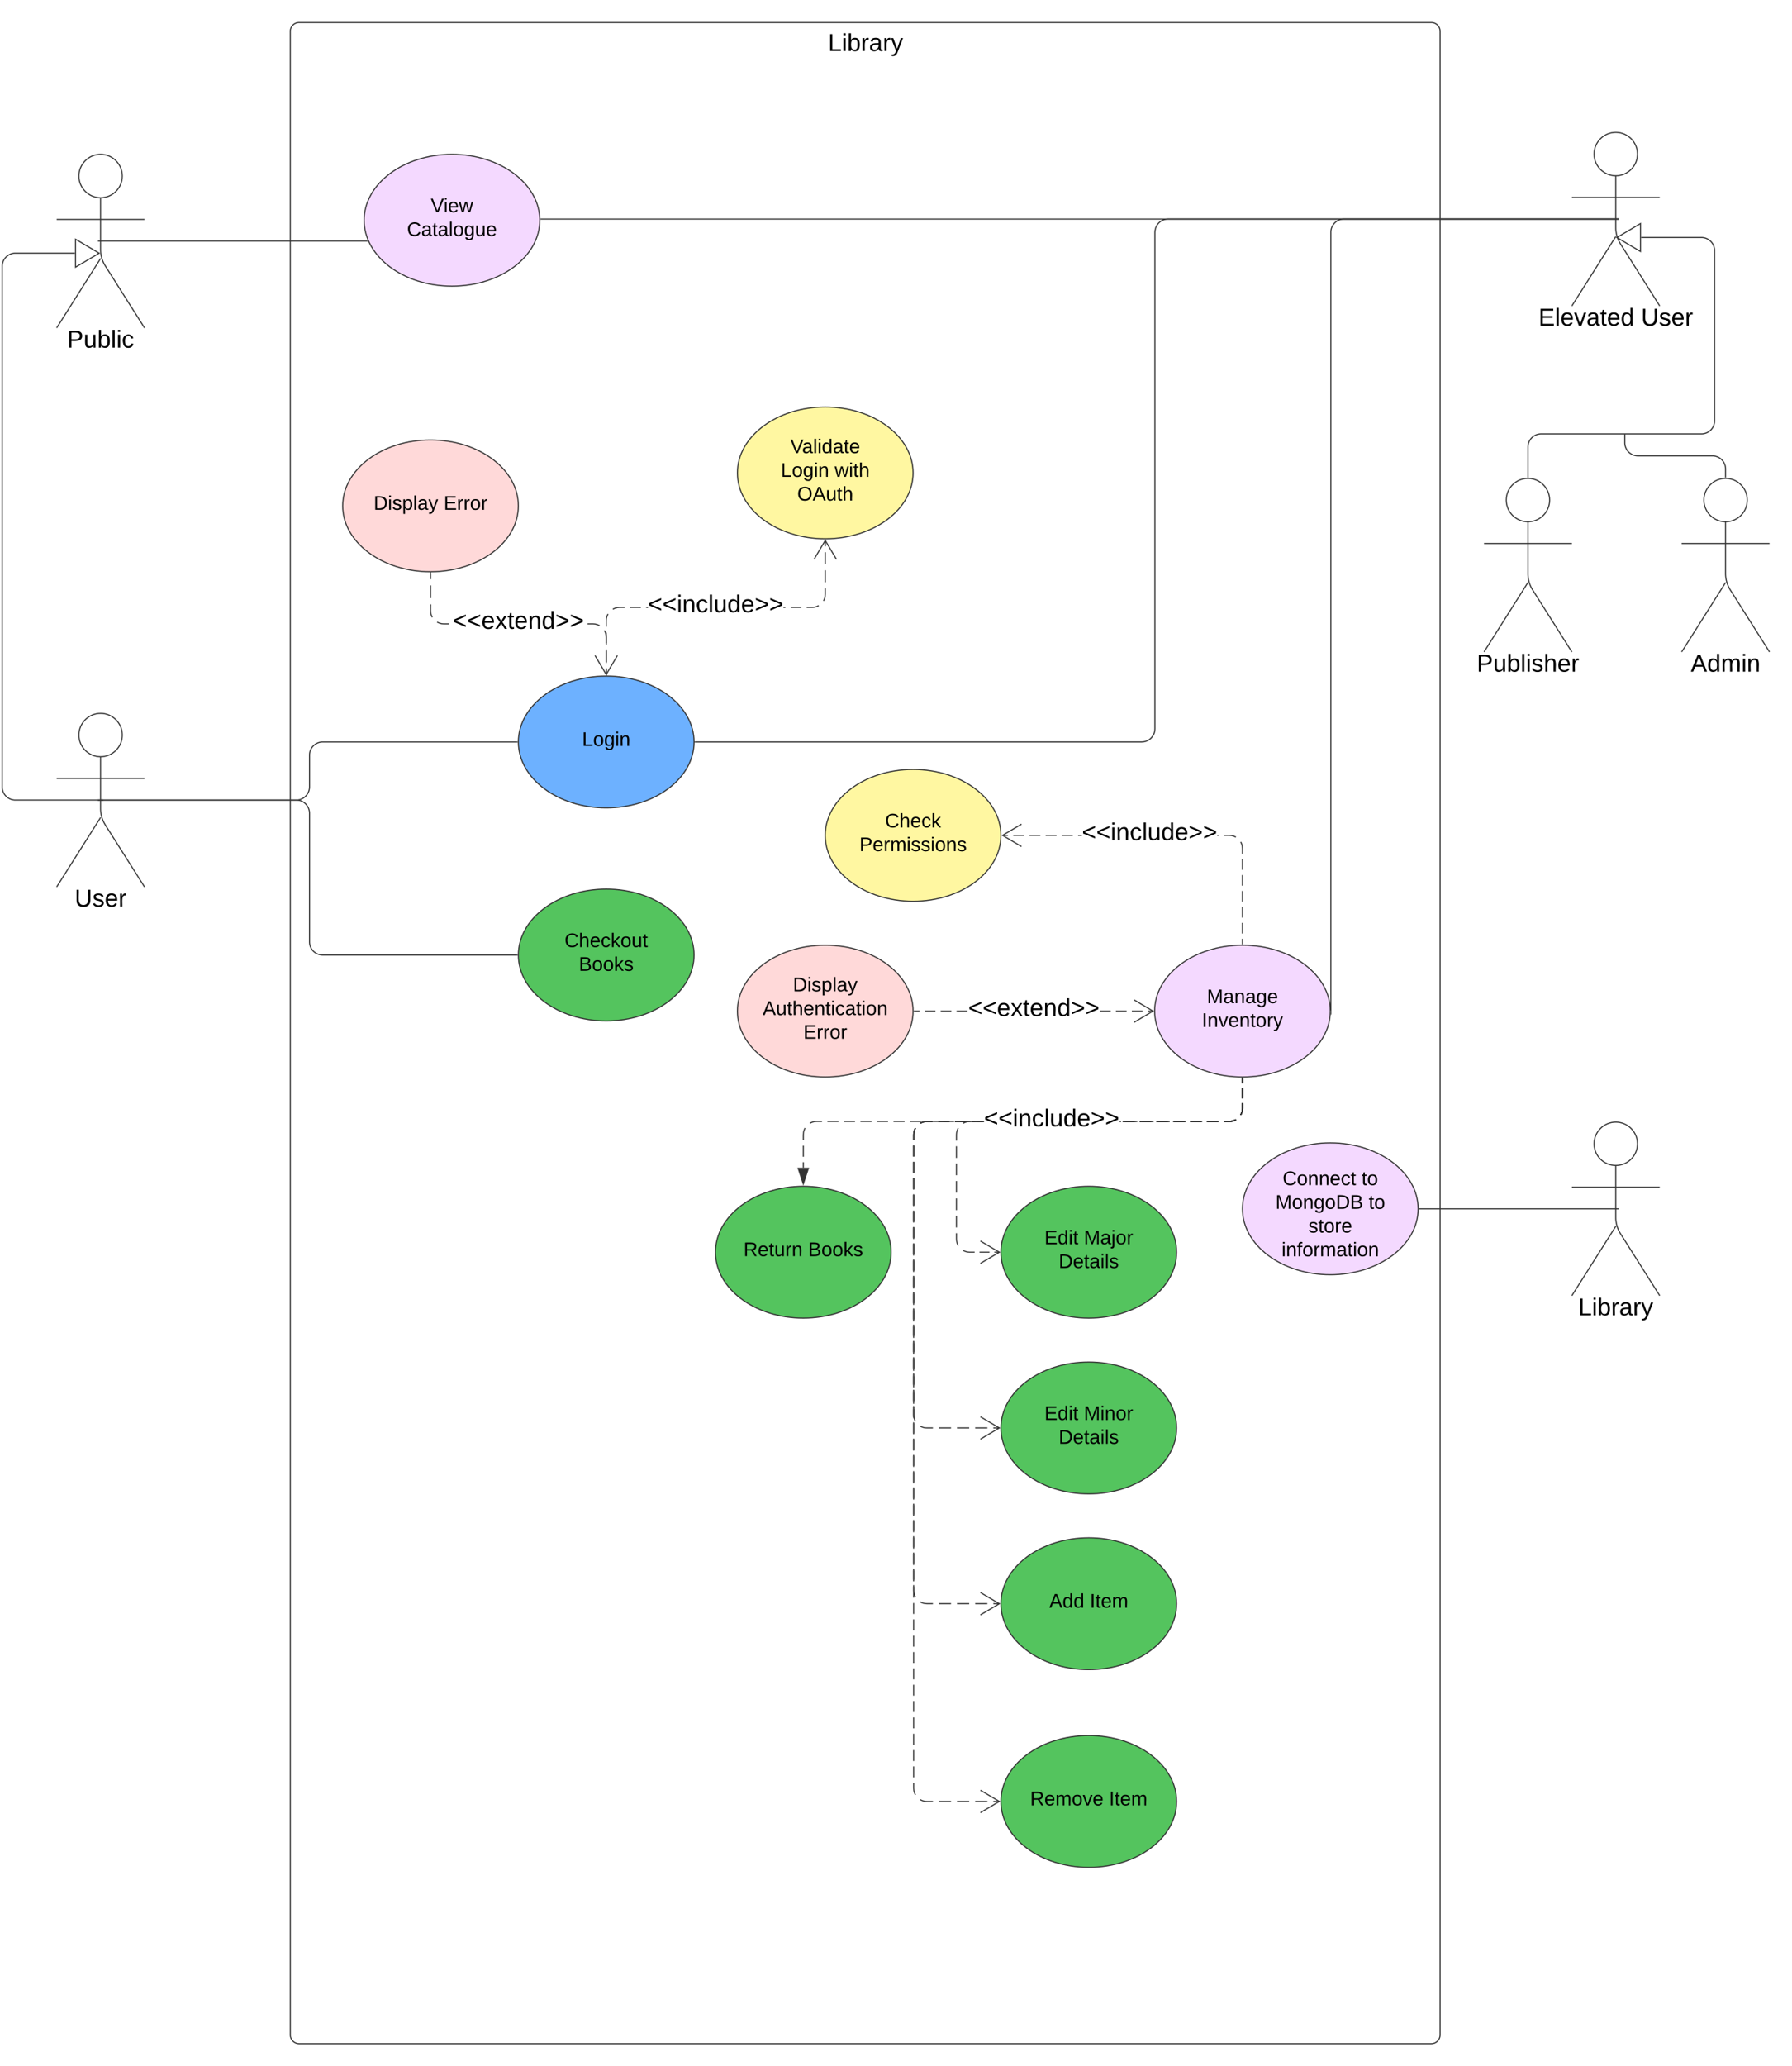 <svg xmlns="http://www.w3.org/2000/svg" xmlns:xlink="http://www.w3.org/1999/xlink" xmlns:lucid="lucid" width="1632.13" height="1881"><g transform="translate(-288 -250.566)" lucid:page-tab-id=".Q4MUjXso07N"><path d="M0 0h2000v2500H0z" fill="#fff"/><path d="M552.42 279.07a8 8 0 0 1 8-8h1031.2a8 8 0 0 1 8 8v1824a8 8 0 0 1-8 8H560.43a8 8 0 0 1-8-8z" stroke="#333" fill-opacity="0"/><use xlink:href="#a" transform="matrix(1,0,0,1,560.425,279.066) translate(481.803 17.956)"/><path d="M399.38 410.82c0 10.9-8.84 19.75-19.75 19.75-10.9 0-19.75-8.85-19.75-19.75s8.84-19.75 19.75-19.75c10.9 0 19.75 8.84 19.75 19.75z" stroke="#333" fill="#fff"/><path d="M379.63 430.57v47.3a27.6 27.6 0 0 0 4.28 14.76l35.73 56.44m-40-63.2l-40 63.2m0-98.75h80" stroke="#333" fill="none"/><path d="M339.63 399.07a8 8 0 0 1 8-8h64a8 8 0 0 1 8 8v164a8 8 0 0 1-8 8h-64a8 8 0 0 1-8-8z" fill="none"/><use xlink:href="#b" transform="matrix(1,0,0,1,259.63,549.066) translate(89.513 17.956)"/><path d="M1879.38 705.82c0 10.9-8.84 19.75-19.75 19.75-10.9 0-19.75-8.85-19.75-19.75s8.84-19.75 19.75-19.75c10.9 0 19.75 8.84 19.75 19.75z" stroke="#333" fill="#fff"/><path d="M1859.63 725.57v47.3a27.6 27.6 0 0 0 4.28 14.76l35.73 56.44m-40-63.2l-40 63.2m0-98.75h80" stroke="#333" fill="none"/><path d="M1819.63 694.07a8 8 0 0 1 8-8h64a8 8 0 0 1 8 8v164a8 8 0 0 1-8 8h-64a8 8 0 0 1-8-8z" fill="none"/><use xlink:href="#c" transform="matrix(1,0,0,1,1739.63,844.066) translate(88.266 17.956)"/><path d="M1699.38 705.82c0 10.9-8.84 19.75-19.75 19.75-10.9 0-19.75-8.85-19.75-19.75s8.84-19.75 19.75-19.75c10.9 0 19.75 8.84 19.75 19.75z" stroke="#333" fill="#fff"/><path d="M1679.63 725.57v47.3a27.6 27.6 0 0 0 4.28 14.76l35.73 56.44m-40-63.2l-40 63.2m0-98.75h80" stroke="#333" fill="none"/><path d="M1639.63 694.07a8 8 0 0 1 8-8h64a8 8 0 0 1 8 8v164a8 8 0 0 1-8 8h-64a8 8 0 0 1-8-8z" fill="none"/><use xlink:href="#d" transform="matrix(1,0,0,1,1559.63,844.066) translate(73.334 17.956)"/><path d="M1779.38 1291.88c0 10.9-8.84 19.75-19.75 19.75-10.9 0-19.75-8.84-19.75-19.75 0-10.9 8.84-19.75 19.75-19.75 10.9 0 19.75 8.85 19.75 19.75z" stroke="#333" fill="#fff"/><path d="M1759.63 1311.63v47.3a27.6 27.6 0 0 0 4.28 14.76l35.73 56.43m-40-63.2l-40 63.2m0-98.75h80" stroke="#333" fill="none"/><path d="M1719.63 1280.13a8 8 0 0 1 8-8h64a8 8 0 0 1 8 8v164a8 8 0 0 1-8 8h-64a8 8 0 0 1-8-8z" fill="none"/><use xlink:href="#a" transform="matrix(1,0,0,1,1639.63,1430.135) translate(85.803 17.956)"/><path d="M779.63 451.07c0 33.13-35.82 60-80 60s-80-26.87-80-60c0-33.14 35.82-60 80-60s80 26.86 80 60z" stroke="#333" fill="#f4d9ff"/><use xlink:href="#e" transform="matrix(1,0,0,1,643.63,415.066) translate(36.725 28.8)"/><use xlink:href="#f" transform="matrix(1,0,0,1,643.63,415.066) translate(15.05 50.4)"/><path d="M920.13 926.07c0 33.13-35.82 60-80 60s-80-26.87-80-60c0-33.14 35.82-60 80-60s80 26.86 80 60z" stroke="#333" fill="#6db1ff"/><use xlink:href="#g" transform="matrix(1,0,0,1,784.13,890.066) translate(34.025 39.6)"/><path d="M1119.63 681.07c0 33.13-35.82 60-80 60s-80-26.87-80-60c0-33.14 35.82-60 80-60s80 26.86 80 60z" stroke="#333" fill="#fff7a1"/><use xlink:href="#h" transform="matrix(1,0,0,1,983.63,645.066) translate(24.225 18)"/><use xlink:href="#i" transform="matrix(1,0,0,1,983.63,645.066) translate(15.575 39.6)"/><use xlink:href="#j" transform="matrix(1,0,0,1,983.63,645.066) translate(64.525 39.6)"/><use xlink:href="#k" transform="matrix(1,0,0,1,983.63,645.066) translate(30.5 61.2)"/><path d="M760.13 711.07c0 33.13-35.82 60-80 60s-80-26.87-80-60c0-33.14 35.82-60 80-60s80 26.86 80 60z" stroke="#333" fill="#ffd9d9"/><use xlink:href="#l" transform="matrix(1,0,0,1,624.13,675.066) translate(4.15 39.6)"/><use xlink:href="#m" transform="matrix(1,0,0,1,624.13,675.066) translate(68 39.6)"/><path d="M380.63 470h242.04M380.64 470h-3.5" stroke="#333" fill="none"/><path d="M623.38 470.47h-.72v-.95h.3z" stroke="#333" stroke-width=".05" fill="#333"/><path d="M399.38 919.75c0 10.9-8.84 19.75-19.75 19.75-10.9 0-19.75-8.84-19.75-19.75 0-10.9 8.84-19.75 19.75-19.75 10.9 0 19.75 8.84 19.75 19.75z" stroke="#333" fill="#fff"/><path d="M379.63 939.5v47.3a27.6 27.6 0 0 0 4.28 14.76l35.73 56.44m-40-63.2l-40 63.2m0-98.75h80" stroke="#333" fill="none"/><path d="M339.63 908a8 8 0 0 1 8-8h64a8 8 0 0 1 8 8v164a8 8 0 0 1-8 8h-64a8 8 0 0 1-8-8z" fill="none"/><use xlink:href="#n" transform="matrix(1,0,0,1,259.63,1058) translate(96.371 17.956)"/><path d="M380.63 978.93h177.25a12 12 0 0 0 12-12v-28.86a12 12 0 0 1 12-12h177.25M380.64 978.93h-3.5" stroke="#333" fill="none"/><path d="M759.63 926.06V926.54h-.5v-.95h.5zM840.6 865.07h-.95v-5.5h.96zm0-11h-.95v-11h.96zm0-16.5h-.95v-11h.96zm1.57-27.74l-.3.5-.7 1.67-.42 1.76-.14 1.83v5.47h-.95v-5.52l.16-1.93.47-1.9.74-1.82.36-.56zm14.84-5.8h-4.85l-1.82.15-1.76.43-1.67.7-.5.3-.5-.8.57-.35 1.8-.75 1.9-.46 1.94-.15h4.9zm14.63 0h-9.75v-.94h9.75zm6.6 0h-1.73v-.94h1.72zm139.65 0h-9.75v-.94h9.75zm15.98-1.7l-.56.35-1.8.75-1.92.46-1.93.14h-4.9v-.95h4.86l1.83-.15 1.76-.42 1.66-.7.5-.3zm-30.6 1.7h-1.72v-.94h1.72zm36.85-12.44l-.15 1.92-.45 1.9-.75 1.8-.35.58-.8-.5.3-.5.7-1.67.4-1.76.15-1.82v-5.44h.95zm0-10.94h-.94v-10.9h.94zm0-16.37h-.94v-10.92h.94zm0-16.37h-.94v-5.45h.94z" stroke="#333" stroke-width=".05" fill="#333"/><path d="M840.6 865.58h-.96v-.53h.97z" fill="#333"/><path stroke="#333" stroke-width=".05" fill="#333"/><path d="M1050.22 759.52l-.82.5-9.77-16.54-9.77 16.52-.82-.48 10.6-17.9z" stroke="#333" stroke-width=".05" fill="#333"/><use xlink:href="#o" transform="matrix(1,0,0,1,878.221,790.1) translate(0.005 17.956)"/><path d="M840.6 864.66h-.95v-5.68h.96zm0-11.37h-.95v-11.37h.96zm-1.35-28.4l.75 1.8.45 1.9.15 1.95v5.7h-.95v-5.66l-.14-1.84-.4-1.75-.7-1.66-.3-.5.8-.5zm-9.17-6.66l1.9.46 1.8.75.58.35-.5.8-.5-.3-1.67-.7-1.77-.42-1.82-.14h-5v-.95h5.05zm-143.18-1.4l1.67.7 1.76.4 1.82.15h5.02v.94h-5.06l-1.92-.15-1.9-.47-1.8-.75-.58-.34.5-.82zm-6.3-10.3l.15 1.83.42 1.76.7 1.67.3.5-.8.5-.36-.57-.74-1.8-.45-1.9-.14-1.94v-5.78h.95zm0-11.47h-.95v-11.5h.96zm0-17.25h-.95v-5.75h.96z" stroke="#333" stroke-width=".05" fill="#333"/><path d="M680.12 771.57h.5v.5h-.97v-.52z" fill="#333"/><path stroke="#333" stroke-width=".05" fill="#333"/><path d="M840.13 863.65l9.77-16.52.82.48-10.6 17.92-10.58-17.9.82-.5z" stroke="#333" stroke-width=".05" fill="#333"/><use xlink:href="#p" transform="matrix(1,0,0,1,700.279,805.1) translate(0.005 17.956)"/><path d="M920.13 1120c0 33.13-35.82 60-80 60s-80-26.87-80-60c0-33.14 35.82-60 80-60s80 26.86 80 60z" stroke="#333" fill="#54c45e"/><use xlink:href="#q" transform="matrix(1,0,0,1,784.13,1083.998) translate(18.025 28.8)"/><use xlink:href="#r" transform="matrix(1,0,0,1,784.13,1083.998) translate(31 50.4)"/><path d="M380.63 978.93h177.25a12 12 0 0 1 12 12V1108a12 12 0 0 0 12 12h177.25M380.64 978.93h-3.5" stroke="#333" fill="none"/><path d="M759.63 1120V1120.46h-.5v-.95h.5z" stroke="#333" stroke-width=".05" fill="#333"/><path d="M1499.63 1171.07c0 33.13-35.82 60-80 60s-80-26.87-80-60c0-33.14 35.82-60 80-60s80 26.86 80 60z" stroke="#333" fill="#f4d9ff"/><use xlink:href="#s" transform="matrix(1,0,0,1,1363.63,1135.066) translate(23.525 28.8)"/><use xlink:href="#t" transform="matrix(1,0,0,1,1363.63,1135.066) translate(19.025 50.4)"/><path d="M1359.63 1710.57c0 33.13-35.82 60-80 60s-80-26.87-80-60c0-33.14 35.82-60 80-60s80 26.86 80 60z" stroke="#333" fill="#54c45e"/><use xlink:href="#u" transform="matrix(1,0,0,1,1223.63,1674.566) translate(20.025 39.6)"/><use xlink:href="#v" transform="matrix(1,0,0,1,1223.63,1674.566) translate(57.025 39.6)"/><path d="M1359.63 1890.57c0 33.13-35.82 60-80 60s-80-26.87-80-60c0-33.14 35.82-60 80-60s80 26.86 80 60z" stroke="#333" fill="#54c45e"/><use xlink:href="#w" transform="matrix(1,0,0,1,1223.63,1854.566) translate(2.575 39.6)"/><use xlink:href="#v" transform="matrix(1,0,0,1,1223.63,1854.566) translate(74.475 39.6)"/><path d="M1359.63 1550.57c0 33.13-35.82 60-80 60s-80-26.87-80-60c0-33.14 35.82-60 80-60s80 26.86 80 60z" stroke="#333" fill="#54c45e"/><use xlink:href="#x" transform="matrix(1,0,0,1,1223.63,1514.566) translate(15.6 28.8)"/><use xlink:href="#y" transform="matrix(1,0,0,1,1223.63,1514.566) translate(51.55 28.8)"/><use xlink:href="#z" transform="matrix(1,0,0,1,1223.63,1514.566) translate(28.575 50.4)"/><path d="M1359.63 1390.57c0 33.13-35.82 60-80 60s-80-26.87-80-60c0-33.14 35.82-60 80-60s80 26.86 80 60z" stroke="#333" fill="#54c45e"/><use xlink:href="#x" transform="matrix(1,0,0,1,1223.63,1354.566) translate(15.6 28.8)"/><use xlink:href="#A" transform="matrix(1,0,0,1,1223.63,1354.566) translate(51.55 28.8)"/><use xlink:href="#z" transform="matrix(1,0,0,1,1223.63,1354.566) translate(28.575 50.4)"/><path d="M1119.63 1171.07c0 33.13-35.82 60-80 60s-80-26.87-80-60c0-33.14 35.82-60 80-60s80 26.86 80 60z" stroke="#333" fill="#ffd9d9"/><use xlink:href="#B" transform="matrix(1,0,0,1,983.63,1135.066) translate(26.575 18)"/><use xlink:href="#C" transform="matrix(1,0,0,1,983.63,1135.066) translate(-0.95 39.6)"/><use xlink:href="#m" transform="matrix(1,0,0,1,983.63,1135.066) translate(36.075 61.2)"/><path d="M1199.63 1011.07c0 33.13-35.82 60-80 60s-80-26.87-80-60c0-33.14 35.82-60 80-60s80 26.86 80 60z" stroke="#333" fill="#fff7a1"/><use xlink:href="#D" transform="matrix(1,0,0,1,1063.63,975.066) translate(30.525 28.8)"/><use xlink:href="#E" transform="matrix(1,0,0,1,1063.63,975.066) translate(7.1 50.4)"/><path d="M1420.1 1110.07h-.94v-4.84h.94zm0-9.67h-.94v-9.67h.94zm0-14.5h-.94v-9.67h.94zm0-14.5h-.94v-9.67h.94zm0-14.5h-.94v-9.67h.94zm0-14.5h-.94v-9.67h.94zm-1.35-25l.75 1.8.45 1.9.15 1.95v4.85h-.94v-4.82l-.15-1.82-.4-1.75-.7-1.66-.3-.5.8-.5zm-9.17-6.66l1.9.46 1.82.75.56.35-.5.8-.5-.3-1.67-.7-1.77-.42-1.82-.14h-4.9v-.95h4.95zm-136.24.8h-3.44v-.95h3.44zm-8.36 0h-9.83v-.95h9.83zm-14.75 0h-9.84v-.95h9.83zm-14.76 0h-9.84v-.95h9.84zm-14.76 0h-9.82v-.95h9.83zm-14.74 0h-4.92v-.95h4.92zm191.83 0h-1.14v-.95h1.13z" stroke="#333" stroke-width=".05" fill="#333"/><path d="M1420.1 1110.58h-.96v-.53h.96z" fill="#333"/><path stroke="#333" stroke-width=".05" fill="#333"/><path d="M1218.57 1001.3l-16.52 9.77 16.52 9.77-.48.82-17.92-10.6 17.9-10.58z" stroke="#333" stroke-width=".05" fill="#333"/><use xlink:href="#o" transform="matrix(1,0,0,1,1273.34,997.6) translate(0.005 17.956)"/><path d="M1125.47 1171.54h-4.84v-.95h4.84zm14.5 0h-9.67v-.95h9.67zm14.5 0h-9.66v-.95h9.68zm14.5 0h-9.66v-.95h9.68zm130.57 0h-9.67v-.95h9.67zm14.5 0h-9.67v-.95h9.68zm14.5 0h-9.66v-.95h9.67zm9.68 0h-4.83v-.95h4.82z" stroke="#333" stroke-width=".05" fill="#333"/><path d="M1120.64 1171.54h-.52v-.87l.52-.08z" fill="#333"/><path stroke="#333" stroke-width=".05" fill="#333"/><path d="M1339.08 1171.07l-17.9 10.6-.5-.83 16.53-9.77-16.5-9.78.47-.82z" stroke="#333" stroke-width=".05" fill="#333"/><use xlink:href="#p" transform="matrix(1,0,0,1,1169.779,1157.6) translate(0.005 17.956)"/><path d="M1165.9 1388.83l1.67.7 1.76.42 1.82.14h4.5v.94h-4.54l-1.92-.15-1.9-.47-1.8-.75-.58-.35.5-.8zm23.3 2.2h-9.04v-.94h9.03zm9.02 0h-4.5v-.94h4.5zm-38.62-12.48l.15 1.82.42 1.76.7 1.67.3.5-.8.5-.36-.57-.73-1.8-.46-1.9-.14-1.94v-5.3h.94zm0-10.54h-.94v-10.55h.94zm0-15.82h-.94v-10.56h.94zm0-15.84h-.94v-10.55h.94zm0-15.83h-.94v-10.55h.94zm0-15.82h-.94v-10.56h.94zm1.57-26.85l-.3.5-.7 1.68-.42 1.76-.14 1.83v5.24h-.94v-5.3l.15-1.92.47-1.9.74-1.82.36-.57zm14.9-5.8h-4.92l-1.82.15-1.76.43-1.67.7-.5.3-.5-.8.57-.35 1.8-.75 1.9-.46 1.94-.15h4.96zm237.8-1.7l-.57.35-1.8.75-1.92.46-1.93.14h-4.95v-.95h4.9l1.83-.15 1.76-.42 1.66-.7.5-.3zm-16.1 1.7h-9.85v-.94h9.86zm-14.78 0h-9.86v-.94h9.85zm-14.8 0h-9.84v-.94h9.85zm-14.77 0h-9.85v-.94h9.85zm-14.78 0h-9.85v-.94h9.85zm-14.78 0h-9.85v-.94h9.85zm-139.68 0h-3.22v-.94h3.2zm124.9 0h-1.6v-.94h1.6zm111-12.44l-.15 1.92-.45 1.9-.75 1.8-.35.58-.8-.5.3-.5.7-1.67.4-1.76.15-1.82v-4.57h.95zm0-9.2h-.94v-9.17h.94zm0-13.75h-.94v-4.58h.94z" stroke="#333" stroke-width=".05" fill="#333"/><path d="M1419.62 1231.57h.5v.5h-.96v-.52z" fill="#333"/><path stroke="#333" stroke-width=".05" fill="#333"/><path d="M1199.08 1390.57l-17.9 10.6-.5-.83 16.53-9.77-16.5-9.78.47-.82zM1126.9 1548.83l1.67.7 1.76.42 1.82.14h5.5v.94h-5.54l-1.92-.15-1.9-.47-1.8-.75-.58-.35.5-.8zm27.26 2.2h-11v-.94h11zm16.52 0h-11v-.94h11zm16.53 0h-11v-.94h11zm11.02 0h-5.5v-.94h5.5zm-77.62-12.48l.15 1.82.42 1.76.7 1.67.3.5-.8.5-.36-.57-.73-1.8-.46-1.9-.14-1.94v-5.03h.94zm0-9.98h-.94v-10h.94zm0-15h-.94v-10h.94zm0-15h-.94v-10h.94zm0-15h-.94v-10h.94zm0-15h-.94v-10h.94zm0-15h-.94v-10h.94zm0-15h-.94v-10h.94zm0-15h-.94v-10h.94zm0-15h-.94v-10h.94zm0-15h-.94v-10h.94zm0-15h-.94v-10h.94zm0-15h-.94v-10h.94zm0-15h-.94v-10h.94zm0-15h-.94v-10h.94zm0-15h-.94v-10h.94zm0-15h-.94v-10h.94zm1.57-25.74l-.3.5-.7 1.68-.42 1.76-.14 1.83v4.97h-.94v-5.02l.15-1.93.47-1.9.74-1.82.36-.57zm15.06-5.8h-5.08l-1.82.15-1.76.43-1.67.7-.5.3-.5-.8.57-.35 1.8-.75 1.9-.46 1.94-.15h5.13zm276.63-1.7l-.56.35-1.8.75-1.92.46-1.93.14h-5.12v-.95h5.08l1.83-.15 1.76-.42 1.66-.7.5-.3zm-16.43 1.7h-10.2v-.94h10.2zm-15.3 0h-10.2v-.94h10.2zm-15.3 0h-10.22v-.94h10.22zm-15.32 0h-10.2v-.94h10.2zm-15.3 0H1326v-.94h10.2zm-15.3 0h-10.2v-.94h10.2zm-137.75 0h-10.2v-.94h10.2zm-15.3 0h-10.2v-.94h10.2zm-15.3 0h-10.22v-.94h10.2zm267.56-12.44l-.15 1.92-.45 1.9-.75 1.8-.35.58-.8-.5.3-.5.7-1.67.4-1.76.15-1.82v-4.57h.95zm0-9.2h-.94v-9.17h.94zm0-13.75h-.94v-4.58h.94z" stroke="#333" stroke-width=".05" fill="#333"/><path d="M1419.62 1231.57h.5v.5h-.96v-.52z" fill="#333"/><path stroke="#333" stroke-width=".05" fill="#333"/><path d="M1199.08 1550.57l-17.9 10.6-.5-.83 16.53-9.77-16.5-9.78.47-.82zM1126.9 1708.83l1.67.7 1.76.42 1.82.14h5.5v.94h-5.54l-1.92-.15-1.9-.47-1.8-.75-.58-.35.5-.8zm27.26 2.2h-11v-.94h11zm16.52 0h-11v-.94h11zm16.53 0h-11v-.94h11zm11.02 0h-5.5v-.94h5.5zm-77.62-12.48l.15 1.82.42 1.76.7 1.67.3.5-.8.5-.36-.57-.73-1.8-.46-1.9-.14-1.94v-4.97h.94zm0-9.87h-.94v-9.88h.94zm0-14.82h-.94v-9.88h.94zm0-14.82h-.94v-9.88h.94zm0-14.82h-.94v-9.88h.94zm0-14.82h-.94v-9.88h.94zm0-14.82h-.94v-9.88h.94zm0-14.82h-.94v-9.88h.94zm0-14.83h-.94v-9.88h.94zm0-14.82h-.94v-9.87h.94zm0-14.8h-.94v-9.9h.94zm0-14.83h-.94v-9.88h.94zm0-14.82h-.94v-9.88h.94zm0-14.82h-.94v-9.88h.94zm0-14.82h-.94v-9.87h.94zm0-14.82h-.94v-9.88h.94zm0-14.82h-.94v-9.88h.94zm0-14.82h-.94v-9.88h.94zm0-14.82h-.94v-9.88h.94zm0-14.82h-.94v-9.88h.94zm0-14.82h-.94v-9.88h.94zm0-14.82h-.94v-9.88h.94zm0-14.83h-.94v-9.88h.94zm0-14.82h-.94v-9.87h.94zm0-14.8h-.94v-9.9h.94zm0-14.83h-.94v-9.88h.94zm0-14.82h-.94v-9.88h.94zm0-14.82h-.94v-9.88h.94zm1.57-25.5l-.3.5-.7 1.68-.42 1.76-.14 1.83v4.9h-.94v-4.95l.15-1.93.47-1.9.74-1.82.36-.57zm15.06-5.8h-5.08l-1.82.15-1.76.43-1.67.7-.5.3-.5-.8.57-.35 1.8-.75 1.9-.46 1.94-.15h5.13zm276.63-1.7l-.56.35-1.8.75-1.92.46-1.93.14h-5.12v-.95h5.08l1.83-.15 1.76-.42 1.66-.7.5-.3zm-16.43 1.7h-10.2v-.94h10.2zm-15.3 0h-10.2v-.94h10.2zm-15.3 0h-10.22v-.94h10.22zm-15.32 0h-10.2v-.94h10.2zm-15.3 0H1326v-.94h10.2zm-15.3 0h-10.2v-.94h10.2zm-137.75 0h-10.2v-.94h10.2zm-15.3 0h-10.2v-.94h10.2zm-15.3 0h-10.22v-.94h10.2zm267.56-12.44l-.15 1.92-.45 1.9-.75 1.8-.35.58-.8-.5.3-.5.7-1.67.4-1.76.15-1.82v-4.57h.95zm0-9.2h-.94v-9.17h.94zm0-13.75h-.94v-4.58h.94z" stroke="#333" stroke-width=".05" fill="#333"/><path d="M1419.62 1231.57h.5v.5h-.96v-.52z" fill="#333"/><path stroke="#333" stroke-width=".05" fill="#333"/><path d="M1199.08 1710.57l-17.9 10.6-.5-.83 16.53-9.77-16.5-9.78.47-.82zM1126.9 1888.83l1.67.7 1.76.42 1.82.14h5.5v.94h-5.54l-1.92-.15-1.9-.47-1.8-.75-.58-.35.5-.8zm27.26 2.2h-11v-.94h11zm16.52 0h-11v-.94h11zm16.53 0h-11v-.94h11zm11.02 0h-5.5v-.94h5.5zm-77.62-12.48l.15 1.82.42 1.76.7 1.67.3.5-.8.5-.36-.57-.73-1.8-.46-1.9-.14-1.94v-5h.94zm0-9.9h-.94v-9.92h.94zm0-14.88h-.94v-9.9h.94zm0-14.87h-.94v-9.92h.94zm0-14.88h-.94v-9.9h.94zm0-14.87h-.94v-9.92h.94zm0-14.88h-.94v-9.9h.94zm0-14.87h-.94v-9.92h.94zm0-14.88h-.94v-9.9h.94zm0-14.87h-.94v-9.92h.94zm0-14.88h-.94v-9.9h.94zm0-14.87h-.94v-9.92h.94zm0-14.88h-.94v-9.9h.94zm0-14.87h-.94v-9.92h.94zm0-14.88h-.94v-9.9h.94zm0-14.87h-.94v-9.92h.94zm0-14.88h-.94v-9.9h.94zm0-14.87h-.94v-9.92h.94zm0-14.88h-.94v-9.9h.94zm0-14.87h-.94v-9.92h.94zm0-14.88h-.94v-9.9h.94zm0-14.87h-.94v-9.92h.94zm0-14.88h-.94v-9.9h.94zm0-14.87h-.94v-9.92h.94zm0-14.88h-.94v-9.9h.94zm0-14.87h-.94v-9.92h.94zm0-14.88h-.94v-9.9h.94zm0-14.87h-.94v-9.92h.94zm0-14.88h-.94v-9.9h.94zm0-14.87h-.94v-9.92h.94zm0-14.88h-.94v-9.9h.94zm0-14.87h-.94v-9.92h.94zm0-14.88h-.94v-9.9h.94zm0-14.87h-.94v-9.92h.94zm0-14.88h-.94v-9.9h.94zm0-14.87h-.94v-9.92h.94zm0-14.88h-.94v-9.9h.94zm0-14.87h-.94v-9.92h.94zm0-14.88h-.94v-9.9h.94zm0-14.87h-.94v-9.92h.94zm1.57-25.57l-.3.5-.7 1.68-.42 1.76-.14 1.83v4.93h-.94v-4.98l.15-1.93.47-1.9.74-1.82.36-.57zm15.06-5.8h-5.08l-1.82.15-1.76.43-1.67.7-.5.3-.5-.8.57-.35 1.8-.75 1.9-.46 1.94-.15h5.13zm276.63-1.7l-.56.35-1.8.75-1.92.46-1.93.14h-5.12v-.95h5.08l1.83-.15 1.76-.42 1.66-.7.5-.3zm-16.43 1.7h-10.2v-.94h10.2zm-15.3 0h-10.2v-.94h10.2zm-15.3 0h-10.22v-.94h10.22zm-15.32 0h-10.2v-.94h10.2zm-15.3 0H1326v-.94h10.2zm-15.3 0h-10.2v-.94h10.2zm-137.75 0h-10.2v-.94h10.2zm-15.3 0h-10.2v-.94h10.2zm-15.3 0h-10.22v-.94h10.2zm267.56-12.44l-.15 1.92-.45 1.9-.75 1.8-.35.58-.8-.5.3-.5.7-1.67.4-1.76.15-1.82v-4.57h.95zm0-9.2h-.94v-9.17h.94zm0-13.75h-.94v-4.58h.94z" stroke="#333" stroke-width=".05" fill="#333"/><path d="M1419.62 1231.57h.5v.5h-.96v-.52z" fill="#333"/><path stroke="#333" stroke-width=".05" fill="#333"/><path d="M1199.08 1890.57l-17.9 10.6-.5-.83 16.53-9.77-16.5-9.78.47-.82z" stroke="#333" stroke-width=".05" fill="#333"/><use xlink:href="#o" transform="matrix(1,0,0,1,1184.186,1258.1) translate(0.005 17.956)"/><path d="M1579.63 1351.07c0 33.13-35.82 60-80 60s-80-26.87-80-60c0-33.14 35.82-60 80-60s80 26.86 80 60z" stroke="#333" fill="#f4d9ff"/><use xlink:href="#F" transform="matrix(1,0,0,1,1443.63,1315.066) translate(12.525 14.4)"/><use xlink:href="#G" transform="matrix(1,0,0,1,1443.63,1315.066) translate(84.475 14.4)"/><use xlink:href="#H" transform="matrix(1,0,0,1,1443.63,1315.066) translate(6.05 36)"/><use xlink:href="#G" transform="matrix(1,0,0,1,1443.63,1315.066) translate(90.95 36)"/><use xlink:href="#I" transform="matrix(1,0,0,1,1443.63,1315.066) translate(36.025 57.6)"/><use xlink:href="#J" transform="matrix(1,0,0,1,1443.63,1315.066) translate(11.6 79.2)"/><path d="M1758.63 1351.07h-178M1758.62 1351.07h3.5" stroke="#333" fill="none"/><path d="M1580.64 1351.54h-.52v-.95h.52z" stroke="#333" stroke-width=".05" fill="#333"/><path d="M1779.38 390.82c0 10.9-8.84 19.75-19.75 19.75-10.9 0-19.75-8.85-19.75-19.75s8.84-19.75 19.75-19.75c10.9 0 19.75 8.84 19.75 19.75z" stroke="#333" fill="#fff"/><path d="M1759.63 410.57v47.3a27.6 27.6 0 0 0 4.28 14.76l35.73 56.44m-40-63.2l-40 63.2m0-98.75h80" stroke="#333" fill="none"/><path d="M1719.63 379.07a8 8 0 0 1 8-8h64a8 8 0 0 1 8 8v164a8 8 0 0 1-8 8h-64a8 8 0 0 1-8-8z" fill="none"/><use xlink:href="#K" transform="matrix(1,0,0,1,1639.63,529.066) translate(49.643 17.956)"/><use xlink:href="#L" transform="matrix(1,0,0,1,1639.63,529.066) translate(143.099 17.956)"/><path d="M1758.63 450H780.6M1758.62 450h3.5" stroke="#333" fill="none"/><path d="M780.62 450.47h-.5l-.04-.95h.54z" stroke="#333" stroke-width=".05" fill="#333"/><path d="M1679.63 685.07v-27.5a12 12 0 0 1 12-12h146a12 12 0 0 0 12-12V478.8a12 12 0 0 0-12-12h-55" stroke="#333" fill="none"/><path d="M1680.1 685.62l-.44-.05h-.5v-.52h.94z" stroke="#333" stroke-width=".05" fill="#333"/><path d="M1760.6 466.8l21.53-12.73v25.46z" stroke="#333" fill="#fff"/><path d="M1758.63 450h-246.5a12 12 0 0 0-12 12v708.57M1758.62 450h3.5" stroke="#333" fill="none"/><path d="M1500.6 1174.07h-.57v-.1l.1-2.9v-.52h.47z" stroke="#333" stroke-width=".05" fill="#333"/><path d="M1859.63 685.07v-7.5a12 12 0 0 0-12-12h-67.83a12 12 0 0 1-12-12v-7.5" stroke="#333" fill="none"/><path d="M1860.1 685.62l-.44-.05h-.5v-.52h.94z" stroke="#333" stroke-width=".05" fill="#333"/><path d="M1767.8 646.08v-.5" stroke="#333" fill="none"/><path d="M1099.63 1390.57c0 33.13-35.82 60-80 60s-80-26.87-80-60c0-33.14 35.82-60 80-60s80 26.86 80 60z" stroke="#333" fill="#54c45e"/><g><use xlink:href="#M" transform="matrix(1,0,0,1,963.63,1354.566) translate(1.55 39.6)"/><use xlink:href="#r" transform="matrix(1,0,0,1,963.63,1354.566) translate(60.45 39.6)"/></g><path d="M1020.1 1313.68h-.95v-5.02h.96zm0-10.04h-.95v-10.04h.96zm1.57-25.8l-.3.5-.7 1.67-.42 1.76-.14 1.83v5h-.95v-5.05l.16-1.93.47-1.9.74-1.82.36-.57zm14.97-5.8h-5l-1.8.14-1.77.43-1.67.7-.5.3-.5-.8.57-.35 1.8-.75 1.9-.46 1.94-.15h5.04zm377.22-1.7l-.56.34-1.8.75-1.92.46-1.93.14h-5.03v-.95h5l1.8-.15 1.77-.42 1.66-.7.5-.3zm-16.26 1.7h-10.02v-.95h10.02zm-15.04 0h-10.02v-.95h10.02zm-15.04 0h-10.02v-.95h10.02zm-15.04 0h-10.02v-.95h10.02zm-15.04 0h-10.02v-.95h10.02zm-15.04 0h-10.02v-.95h10.02zm-138.2 0H1177v-.95h7.17zm-12.2 0h-10.02v-.95H1172zm-15.04 0h-10.02v-.95h10.02zm-15.04 0h-10.02v-.95h10.02zm-15.04 0h-10.02v-.95h10.02zm-15.04 0h-10.02v-.95h10.02zm-15.04 0h-10.02v-.95h10.02zm-15.04 0h-10.02v-.95h10.02zm-15.04 0h-10.02v-.95h10.02zm-15.04 0h-10.02v-.95h10.02zm368.42-12.45l-.15 1.92-.45 1.9-.75 1.8-.35.58-.8-.5.3-.5.7-1.67.4-1.76.15-1.82v-4.57h.95zm0-9.2h-.94v-9.17h.94zm0-13.75h-.94v-4.58h.94z" stroke="#333" stroke-width=".05" fill="#333"/><path d="M1419.62 1231.57h.5v.5h-.96v-.52z" fill="#333"/><path stroke="#333" stroke-width=".05" fill="#333"/><path d="M1019.63 1328.45l-4.63-14.27h9.27z" fill="#333"/><path d="M1019.63 1329.98l-5.3-16.27h10.6zm-3.98-15.32l3.98 12.25 3.98-12.24z" stroke="#333" stroke-width=".05" fill="#333"/><path d="M378.63 978.93H302a12 12 0 0 1-12-12V493.07a12 12 0 0 1 12-12h54.3M378.62 978.93h3.5" stroke="#333" fill="none"/><path d="M378.33 481.07L356.8 493.8v-25.46z" stroke="#333" fill="#fff"/><path d="M1758.63 450.47H1351.9l-1.82.15-1.76.42-1.67.7-1.54.94-1.37 1.17-1.17 1.38-.95 1.54-.68 1.67-.42 1.75-.14 1.82V914.1l-.16 1.92-.45 1.9-.75 1.8-1.03 1.68-1.27 1.5-1.5 1.26-1.65 1.02-1.8.75-1.92.46-1.93.14H921.13v-.95h406.73l1.82-.15 1.76-.42 1.67-.7 1.55-.94 1.38-1.18 1.17-1.38.95-1.54.7-1.67.4-1.76.15-1.82V461.98l.16-1.93.46-1.9.74-1.82 1.03-1.67 1.26-1.48 1.5-1.28 1.66-1.02 1.8-.75 1.9-.45 1.94-.16h406.77z" stroke="#333" stroke-width=".05" fill="#333"/><path d="M1762.13 450.47h-3.5v-.95h3.5z" stroke="#333" stroke-width=".05" fill="#333"/><path d="M921.14 926.54h-.52v-.87l.52-.08z" fill="#333"/><path stroke="#333" stroke-width=".05" fill="#333"/><defs><path d="M30 0v-248h33v221h125V0H30" id="N"/><path d="M24-231v-30h32v30H24zM24 0v-190h32V0H24" id="O"/><path d="M115-194c53 0 69 39 70 98 0 66-23 100-70 100C84 3 66-7 56-30L54 0H23l1-261h32v101c10-23 28-34 59-34zm-8 174c40 0 45-34 45-75 0-40-5-75-45-74-42 0-51 32-51 76 0 43 10 73 51 73" id="P"/><path d="M114-163C36-179 61-72 57 0H25l-1-190h30c1 12-1 29 2 39 6-27 23-49 58-41v29" id="Q"/><path d="M141-36C126-15 110 5 73 4 37 3 15-17 15-53c-1-64 63-63 125-63 3-35-9-54-41-54-24 1-41 7-42 31l-33-3c5-37 33-52 76-52 45 0 72 20 72 64v82c-1 20 7 32 28 27v20c-31 9-61-2-59-35zM48-53c0 20 12 33 32 33 41-3 63-29 60-74-43 2-92-5-92 41" id="R"/><path d="M179-190L93 31C79 59 56 82 12 73V49c39 6 53-20 64-50L1-190h34L92-34l54-156h33" id="S"/><g id="a"><use transform="matrix(0.062,0,0,0.062,0,0)" xlink:href="#N"/><use transform="matrix(0.062,0,0,0.062,12.469,0)" xlink:href="#O"/><use transform="matrix(0.062,0,0,0.062,17.394,0)" xlink:href="#P"/><use transform="matrix(0.062,0,0,0.062,29.864,0)" xlink:href="#Q"/><use transform="matrix(0.062,0,0,0.062,37.283,0)" xlink:href="#R"/><use transform="matrix(0.062,0,0,0.062,49.752,0)" xlink:href="#Q"/><use transform="matrix(0.062,0,0,0.062,57.171,0)" xlink:href="#S"/></g><path d="M30-248c87 1 191-15 191 75 0 78-77 80-158 76V0H30v-248zm33 125c57 0 124 11 124-50 0-59-68-47-124-48v98" id="T"/><path d="M84 4C-5 8 30-112 23-190h32v120c0 31 7 50 39 49 72-2 45-101 50-169h31l1 190h-30c-1-10 1-25-2-33-11 22-28 36-60 37" id="U"/><path d="M24 0v-261h32V0H24" id="V"/><path d="M96-169c-40 0-48 33-48 73s9 75 48 75c24 0 41-14 43-38l32 2c-6 37-31 61-74 61-59 0-76-41-82-99-10-93 101-131 147-64 4 7 5 14 7 22l-32 3c-4-21-16-35-41-35" id="W"/><g id="b"><use transform="matrix(0.062,0,0,0.062,0,0)" xlink:href="#T"/><use transform="matrix(0.062,0,0,0.062,14.963,0)" xlink:href="#U"/><use transform="matrix(0.062,0,0,0.062,27.432,0)" xlink:href="#P"/><use transform="matrix(0.062,0,0,0.062,39.901,0)" xlink:href="#V"/><use transform="matrix(0.062,0,0,0.062,44.827,0)" xlink:href="#O"/><use transform="matrix(0.062,0,0,0.062,49.752,0)" xlink:href="#W"/></g><path d="M205 0l-28-72H64L36 0H1l101-248h38L239 0h-34zm-38-99l-47-123c-12 45-31 82-46 123h93" id="X"/><path d="M85-194c31 0 48 13 60 33l-1-100h32l1 261h-30c-2-10 0-23-3-31C134-8 116 4 85 4 32 4 16-35 15-94c0-66 23-100 70-100zm9 24c-40 0-46 34-46 75 0 40 6 74 45 74 42 0 51-32 51-76 0-42-9-74-50-73" id="Y"/><path d="M210-169c-67 3-38 105-44 169h-31v-121c0-29-5-50-35-48C34-165 62-65 56 0H25l-1-190h30c1 10-1 24 2 32 10-44 99-50 107 0 11-21 27-35 58-36 85-2 47 119 55 194h-31v-121c0-29-5-49-35-48" id="Z"/><path d="M117-194c89-4 53 116 60 194h-32v-121c0-31-8-49-39-48C34-167 62-67 57 0H25l-1-190h30c1 10-1 24 2 32 11-22 29-35 61-36" id="aa"/><g id="c"><use transform="matrix(0.062,0,0,0.062,0,0)" xlink:href="#X"/><use transform="matrix(0.062,0,0,0.062,14.963,0)" xlink:href="#Y"/><use transform="matrix(0.062,0,0,0.062,27.432,0)" xlink:href="#Z"/><use transform="matrix(0.062,0,0,0.062,46.073,0)" xlink:href="#O"/><use transform="matrix(0.062,0,0,0.062,50.999,0)" xlink:href="#aa"/></g><path d="M135-143c-3-34-86-38-87 0 15 53 115 12 119 90S17 21 10-45l28-5c4 36 97 45 98 0-10-56-113-15-118-90-4-57 82-63 122-42 12 7 21 19 24 35" id="ab"/><path d="M106-169C34-169 62-67 57 0H25v-261h32l-1 103c12-21 28-36 61-36 89 0 53 116 60 194h-32v-121c2-32-8-49-39-48" id="ac"/><path d="M100-194c63 0 86 42 84 106H49c0 40 14 67 53 68 26 1 43-12 49-29l28 8c-11 28-37 45-77 45C44 4 14-33 15-96c1-61 26-98 85-98zm52 81c6-60-76-77-97-28-3 7-6 17-6 28h103" id="ad"/><g id="d"><use transform="matrix(0.062,0,0,0.062,0,0)" xlink:href="#T"/><use transform="matrix(0.062,0,0,0.062,14.963,0)" xlink:href="#U"/><use transform="matrix(0.062,0,0,0.062,27.432,0)" xlink:href="#P"/><use transform="matrix(0.062,0,0,0.062,39.901,0)" xlink:href="#V"/><use transform="matrix(0.062,0,0,0.062,44.827,0)" xlink:href="#O"/><use transform="matrix(0.062,0,0,0.062,49.752,0)" xlink:href="#ab"/><use transform="matrix(0.062,0,0,0.062,60.974,0)" xlink:href="#ac"/><use transform="matrix(0.062,0,0,0.062,73.443,0)" xlink:href="#ad"/><use transform="matrix(0.062,0,0,0.062,85.912,0)" xlink:href="#Q"/></g><path d="M137 0h-34L2-248h35l83 218 83-218h36" id="ae"/><path d="M206 0h-36l-40-164L89 0H53L-1-190h32L70-26l43-164h34l41 164 42-164h31" id="af"/><g id="e"><use transform="matrix(0.05,0,0,0.05,0,0)" xlink:href="#ae"/><use transform="matrix(0.05,0,0,0.05,11.65,0)" xlink:href="#O"/><use transform="matrix(0.05,0,0,0.05,15.6,0)" xlink:href="#ad"/><use transform="matrix(0.05,0,0,0.05,25.6,0)" xlink:href="#af"/></g><path d="M212-179c-10-28-35-45-73-45-59 0-87 40-87 99 0 60 29 101 89 101 43 0 62-24 78-52l27 14C228-24 195 4 139 4 59 4 22-46 18-125c-6-104 99-153 187-111 19 9 31 26 39 46" id="ag"/><path d="M59-47c-2 24 18 29 38 22v24C64 9 27 4 27-40v-127H5v-23h24l9-43h21v43h35v23H59v120" id="ah"/><path d="M100-194c62-1 85 37 85 99 1 63-27 99-86 99S16-35 15-95c0-66 28-99 85-99zM99-20c44 1 53-31 53-75 0-43-8-75-51-75s-53 32-53 75 10 74 51 75" id="ai"/><path d="M177-190C167-65 218 103 67 71c-23-6-38-20-44-43l32-5c15 47 100 32 89-28v-30C133-14 115 1 83 1 29 1 15-40 15-95c0-56 16-97 71-98 29-1 48 16 59 35 1-10 0-23 2-32h30zM94-22c36 0 50-32 50-73 0-42-14-75-50-75-39 0-46 34-46 75s6 73 46 73" id="aj"/><g id="f"><use transform="matrix(0.05,0,0,0.05,0,0)" xlink:href="#ag"/><use transform="matrix(0.05,0,0,0.05,12.95,0)" xlink:href="#R"/><use transform="matrix(0.05,0,0,0.05,22.95,0)" xlink:href="#ah"/><use transform="matrix(0.05,0,0,0.05,27.95,0)" xlink:href="#R"/><use transform="matrix(0.05,0,0,0.05,37.95,0)" xlink:href="#V"/><use transform="matrix(0.05,0,0,0.05,41.9,0)" xlink:href="#ai"/><use transform="matrix(0.05,0,0,0.05,51.9,0)" xlink:href="#aj"/><use transform="matrix(0.05,0,0,0.05,61.9,0)" xlink:href="#U"/><use transform="matrix(0.05,0,0,0.05,71.9,0)" xlink:href="#ad"/></g><g id="g"><use transform="matrix(0.05,0,0,0.05,0,0)" xlink:href="#N"/><use transform="matrix(0.05,0,0,0.05,10,0)" xlink:href="#ai"/><use transform="matrix(0.05,0,0,0.05,20,0)" xlink:href="#aj"/><use transform="matrix(0.05,0,0,0.05,30,0)" xlink:href="#O"/><use transform="matrix(0.05,0,0,0.05,33.95,0)" xlink:href="#aa"/></g><g id="h"><use transform="matrix(0.05,0,0,0.05,0,0)" xlink:href="#ae"/><use transform="matrix(0.05,0,0,0.05,10.65,0)" xlink:href="#R"/><use transform="matrix(0.05,0,0,0.05,20.65,0)" xlink:href="#V"/><use transform="matrix(0.05,0,0,0.05,24.6,0)" xlink:href="#O"/><use transform="matrix(0.05,0,0,0.05,28.55,0)" xlink:href="#Y"/><use transform="matrix(0.05,0,0,0.05,38.55,0)" xlink:href="#R"/><use transform="matrix(0.05,0,0,0.05,48.55,0)" xlink:href="#ah"/><use transform="matrix(0.05,0,0,0.05,53.55,0)" xlink:href="#ad"/></g><g id="i"><use transform="matrix(0.05,0,0,0.05,0,0)" xlink:href="#N"/><use transform="matrix(0.05,0,0,0.05,10,0)" xlink:href="#ai"/><use transform="matrix(0.05,0,0,0.05,20,0)" xlink:href="#aj"/><use transform="matrix(0.05,0,0,0.05,30,0)" xlink:href="#O"/><use transform="matrix(0.05,0,0,0.05,33.95,0)" xlink:href="#aa"/></g><g id="j"><use transform="matrix(0.05,0,0,0.05,0,0)" xlink:href="#af"/><use transform="matrix(0.05,0,0,0.05,12.95,0)" xlink:href="#O"/><use transform="matrix(0.05,0,0,0.05,16.9,0)" xlink:href="#ah"/><use transform="matrix(0.05,0,0,0.05,21.9,0)" xlink:href="#ac"/></g><path d="M140-251c81 0 123 46 123 126C263-46 219 4 140 4 59 4 17-45 17-125s42-126 123-126zm0 227c63 0 89-41 89-101s-29-99-89-99c-61 0-89 39-89 99S79-25 140-24" id="ak"/><g id="k"><use transform="matrix(0.05,0,0,0.05,0,0)" xlink:href="#ak"/><use transform="matrix(0.05,0,0,0.05,14,0)" xlink:href="#X"/><use transform="matrix(0.05,0,0,0.05,26,0)" xlink:href="#U"/><use transform="matrix(0.05,0,0,0.05,36,0)" xlink:href="#ah"/><use transform="matrix(0.05,0,0,0.05,41,0)" xlink:href="#ac"/></g><path d="M30-248c118-7 216 8 213 122C240-48 200 0 122 0H30v-248zM63-27c89 8 146-16 146-99s-60-101-146-95v194" id="al"/><path d="M115-194c55 1 70 41 70 98S169 2 115 4C84 4 66-9 55-30l1 105H24l-1-265h31l2 30c10-21 28-34 59-34zm-8 174c40 0 45-34 45-75s-6-73-45-74c-42 0-51 32-51 76 0 43 10 73 51 73" id="am"/><g id="l"><use transform="matrix(0.05,0,0,0.05,0,0)" xlink:href="#al"/><use transform="matrix(0.05,0,0,0.05,12.95,0)" xlink:href="#O"/><use transform="matrix(0.05,0,0,0.05,16.9,0)" xlink:href="#ab"/><use transform="matrix(0.05,0,0,0.05,25.9,0)" xlink:href="#am"/><use transform="matrix(0.05,0,0,0.05,35.9,0)" xlink:href="#V"/><use transform="matrix(0.05,0,0,0.05,39.85,0)" xlink:href="#R"/><use transform="matrix(0.05,0,0,0.05,49.85,0)" xlink:href="#S"/></g><path d="M30 0v-248h187v28H63v79h144v27H63v87h162V0H30" id="an"/><g id="m"><use transform="matrix(0.05,0,0,0.05,0,0)" xlink:href="#an"/><use transform="matrix(0.05,0,0,0.05,12,0)" xlink:href="#Q"/><use transform="matrix(0.05,0,0,0.05,17.95,0)" xlink:href="#Q"/><use transform="matrix(0.05,0,0,0.05,23.9,0)" xlink:href="#ai"/><use transform="matrix(0.05,0,0,0.05,33.9,0)" xlink:href="#Q"/></g><path d="M232-93c-1 65-40 97-104 97C67 4 28-28 28-90v-158h33c8 89-33 224 67 224 102 0 64-133 71-224h33v155" id="ao"/><g id="n"><use transform="matrix(0.062,0,0,0.062,0,0)" xlink:href="#ao"/><use transform="matrix(0.062,0,0,0.062,16.148,0)" xlink:href="#ab"/><use transform="matrix(0.062,0,0,0.062,27.37,0)" xlink:href="#ad"/><use transform="matrix(0.062,0,0,0.062,39.839,0)" xlink:href="#Q"/></g><path d="M18-100v-36l175-74v27L42-118l151 64v27" id="ap"/><path d="M18-27v-27l151-64-151-65v-27l175 74v36" id="aq"/><g id="o"><use transform="matrix(0.062,0,0,0.062,0,0)" xlink:href="#ap"/><use transform="matrix(0.062,0,0,0.062,13.093,0)" xlink:href="#ap"/><use transform="matrix(0.062,0,0,0.062,26.185,0)" xlink:href="#O"/><use transform="matrix(0.062,0,0,0.062,31.11,0)" xlink:href="#aa"/><use transform="matrix(0.062,0,0,0.062,43.58,0)" xlink:href="#W"/><use transform="matrix(0.062,0,0,0.062,54.802,0)" xlink:href="#V"/><use transform="matrix(0.062,0,0,0.062,59.727,0)" xlink:href="#U"/><use transform="matrix(0.062,0,0,0.062,72.196,0)" xlink:href="#Y"/><use transform="matrix(0.062,0,0,0.062,84.665,0)" xlink:href="#ad"/><use transform="matrix(0.062,0,0,0.062,97.135,0)" xlink:href="#aq"/><use transform="matrix(0.062,0,0,0.062,110.227,0)" xlink:href="#aq"/></g><path d="M141 0L90-78 38 0H4l68-98-65-92h35l48 74 47-74h35l-64 92 68 98h-35" id="ar"/><g id="p"><use transform="matrix(0.062,0,0,0.062,0,0)" xlink:href="#ap"/><use transform="matrix(0.062,0,0,0.062,13.093,0)" xlink:href="#ap"/><use transform="matrix(0.062,0,0,0.062,26.185,0)" xlink:href="#ad"/><use transform="matrix(0.062,0,0,0.062,38.654,0)" xlink:href="#ar"/><use transform="matrix(0.062,0,0,0.062,49.877,0)" xlink:href="#ah"/><use transform="matrix(0.062,0,0,0.062,56.111,0)" xlink:href="#ad"/><use transform="matrix(0.062,0,0,0.062,68.58,0)" xlink:href="#aa"/><use transform="matrix(0.062,0,0,0.062,81.049,0)" xlink:href="#Y"/><use transform="matrix(0.062,0,0,0.062,93.519,0)" xlink:href="#aq"/><use transform="matrix(0.062,0,0,0.062,106.611,0)" xlink:href="#aq"/></g><path d="M143 0L79-87 56-68V0H24v-261h32v163l83-92h37l-77 82L181 0h-38" id="as"/><g id="q"><use transform="matrix(0.05,0,0,0.05,0,0)" xlink:href="#ag"/><use transform="matrix(0.05,0,0,0.05,12.95,0)" xlink:href="#ac"/><use transform="matrix(0.05,0,0,0.05,22.95,0)" xlink:href="#ad"/><use transform="matrix(0.05,0,0,0.05,32.95,0)" xlink:href="#W"/><use transform="matrix(0.05,0,0,0.05,41.95,0)" xlink:href="#as"/><use transform="matrix(0.05,0,0,0.05,50.95,0)" xlink:href="#ai"/><use transform="matrix(0.05,0,0,0.05,60.95,0)" xlink:href="#U"/><use transform="matrix(0.05,0,0,0.05,70.95,0)" xlink:href="#ah"/></g><path d="M160-131c35 5 61 23 61 61C221 17 115-2 30 0v-248c76 3 177-17 177 60 0 33-19 50-47 57zm-97-11c50-1 110 9 110-42 0-47-63-36-110-37v79zm0 115c55-2 124 14 124-45 0-56-70-42-124-44v89" id="at"/><g id="r"><use transform="matrix(0.05,0,0,0.05,0,0)" xlink:href="#at"/><use transform="matrix(0.05,0,0,0.05,12,0)" xlink:href="#ai"/><use transform="matrix(0.05,0,0,0.05,22,0)" xlink:href="#ai"/><use transform="matrix(0.05,0,0,0.05,32,0)" xlink:href="#as"/><use transform="matrix(0.05,0,0,0.05,41,0)" xlink:href="#ab"/></g><path d="M240 0l2-218c-23 76-54 145-80 218h-23L58-218 59 0H30v-248h44l77 211c21-75 51-140 76-211h43V0h-30" id="au"/><g id="s"><use transform="matrix(0.05,0,0,0.05,0,0)" xlink:href="#au"/><use transform="matrix(0.05,0,0,0.05,14.95,0)" xlink:href="#R"/><use transform="matrix(0.05,0,0,0.05,24.95,0)" xlink:href="#aa"/><use transform="matrix(0.05,0,0,0.05,34.95,0)" xlink:href="#R"/><use transform="matrix(0.05,0,0,0.05,44.95,0)" xlink:href="#aj"/><use transform="matrix(0.05,0,0,0.05,54.95,0)" xlink:href="#ad"/></g><path d="M33 0v-248h34V0H33" id="av"/><path d="M108 0H70L1-190h34L89-25l56-165h34" id="aw"/><g id="t"><use transform="matrix(0.05,0,0,0.05,0,0)" xlink:href="#av"/><use transform="matrix(0.05,0,0,0.05,5,0)" xlink:href="#aa"/><use transform="matrix(0.05,0,0,0.05,15,0)" xlink:href="#aw"/><use transform="matrix(0.05,0,0,0.05,24,0)" xlink:href="#ad"/><use transform="matrix(0.05,0,0,0.05,34,0)" xlink:href="#aa"/><use transform="matrix(0.05,0,0,0.05,44,0)" xlink:href="#ah"/><use transform="matrix(0.05,0,0,0.05,49,0)" xlink:href="#ai"/><use transform="matrix(0.05,0,0,0.05,59,0)" xlink:href="#Q"/><use transform="matrix(0.05,0,0,0.05,64.95,0)" xlink:href="#S"/></g><g id="u"><use transform="matrix(0.05,0,0,0.05,0,0)" xlink:href="#X"/><use transform="matrix(0.05,0,0,0.05,12,0)" xlink:href="#Y"/><use transform="matrix(0.05,0,0,0.05,22,0)" xlink:href="#Y"/></g><g id="v"><use transform="matrix(0.05,0,0,0.05,0,0)" xlink:href="#av"/><use transform="matrix(0.05,0,0,0.05,5,0)" xlink:href="#ah"/><use transform="matrix(0.05,0,0,0.05,10,0)" xlink:href="#ad"/><use transform="matrix(0.05,0,0,0.05,20,0)" xlink:href="#Z"/></g><path d="M233-177c-1 41-23 64-60 70L243 0h-38l-65-103H63V0H30v-248c88 3 205-21 203 71zM63-129c60-2 137 13 137-47 0-61-80-42-137-45v92" id="ax"/><g id="w"><use transform="matrix(0.05,0,0,0.05,0,0)" xlink:href="#ax"/><use transform="matrix(0.05,0,0,0.05,12.95,0)" xlink:href="#ad"/><use transform="matrix(0.05,0,0,0.05,22.95,0)" xlink:href="#Z"/><use transform="matrix(0.05,0,0,0.05,37.9,0)" xlink:href="#ai"/><use transform="matrix(0.05,0,0,0.05,47.9,0)" xlink:href="#aw"/><use transform="matrix(0.05,0,0,0.05,56.9,0)" xlink:href="#ad"/></g><g id="x"><use transform="matrix(0.05,0,0,0.05,0,0)" xlink:href="#an"/><use transform="matrix(0.05,0,0,0.05,12,0)" xlink:href="#Y"/><use transform="matrix(0.05,0,0,0.05,22,0)" xlink:href="#O"/><use transform="matrix(0.05,0,0,0.05,25.95,0)" xlink:href="#ah"/></g><g id="y"><use transform="matrix(0.05,0,0,0.05,0,0)" xlink:href="#au"/><use transform="matrix(0.05,0,0,0.05,14.95,0)" xlink:href="#O"/><use transform="matrix(0.05,0,0,0.05,18.9,0)" xlink:href="#aa"/><use transform="matrix(0.05,0,0,0.05,28.9,0)" xlink:href="#ai"/><use transform="matrix(0.05,0,0,0.05,38.9,0)" xlink:href="#Q"/></g><g id="z"><use transform="matrix(0.05,0,0,0.05,0,0)" xlink:href="#al"/><use transform="matrix(0.05,0,0,0.05,12.95,0)" xlink:href="#ad"/><use transform="matrix(0.05,0,0,0.05,22.95,0)" xlink:href="#ah"/><use transform="matrix(0.05,0,0,0.05,27.95,0)" xlink:href="#R"/><use transform="matrix(0.05,0,0,0.05,37.95,0)" xlink:href="#O"/><use transform="matrix(0.05,0,0,0.05,41.9,0)" xlink:href="#V"/><use transform="matrix(0.05,0,0,0.05,45.85,0)" xlink:href="#ab"/></g><path d="M24-231v-30h32v30H24zM-9 49c24 4 33-6 33-30v-209h32V24c2 40-23 58-65 49V49" id="ay"/><g id="A"><use transform="matrix(0.05,0,0,0.05,0,0)" xlink:href="#au"/><use transform="matrix(0.05,0,0,0.05,14.95,0)" xlink:href="#R"/><use transform="matrix(0.05,0,0,0.05,24.95,0)" xlink:href="#ay"/><use transform="matrix(0.05,0,0,0.05,28.9,0)" xlink:href="#ai"/><use transform="matrix(0.05,0,0,0.05,38.9,0)" xlink:href="#Q"/></g><g id="B"><use transform="matrix(0.05,0,0,0.05,0,0)" xlink:href="#al"/><use transform="matrix(0.05,0,0,0.05,12.95,0)" xlink:href="#O"/><use transform="matrix(0.05,0,0,0.05,16.9,0)" xlink:href="#ab"/><use transform="matrix(0.05,0,0,0.05,25.9,0)" xlink:href="#am"/><use transform="matrix(0.05,0,0,0.05,35.9,0)" xlink:href="#V"/><use transform="matrix(0.05,0,0,0.05,39.85,0)" xlink:href="#R"/><use transform="matrix(0.05,0,0,0.05,49.85,0)" xlink:href="#S"/></g><g id="C"><use transform="matrix(0.05,0,0,0.05,0,0)" xlink:href="#X"/><use transform="matrix(0.05,0,0,0.05,12,0)" xlink:href="#U"/><use transform="matrix(0.05,0,0,0.05,22,0)" xlink:href="#ah"/><use transform="matrix(0.05,0,0,0.05,27,0)" xlink:href="#ac"/><use transform="matrix(0.05,0,0,0.05,37,0)" xlink:href="#ad"/><use transform="matrix(0.05,0,0,0.05,47,0)" xlink:href="#aa"/><use transform="matrix(0.05,0,0,0.05,57,0)" xlink:href="#ah"/><use transform="matrix(0.05,0,0,0.05,62,0)" xlink:href="#O"/><use transform="matrix(0.05,0,0,0.05,65.95,0)" xlink:href="#W"/><use transform="matrix(0.05,0,0,0.05,74.95,0)" xlink:href="#R"/><use transform="matrix(0.05,0,0,0.05,84.95,0)" xlink:href="#ah"/><use transform="matrix(0.05,0,0,0.05,89.95,0)" xlink:href="#O"/><use transform="matrix(0.05,0,0,0.05,93.9,0)" xlink:href="#ai"/><use transform="matrix(0.05,0,0,0.05,103.9,0)" xlink:href="#aa"/></g><g id="D"><use transform="matrix(0.05,0,0,0.05,0,0)" xlink:href="#ag"/><use transform="matrix(0.05,0,0,0.05,12.95,0)" xlink:href="#ac"/><use transform="matrix(0.05,0,0,0.05,22.95,0)" xlink:href="#ad"/><use transform="matrix(0.05,0,0,0.05,32.95,0)" xlink:href="#W"/><use transform="matrix(0.05,0,0,0.05,41.95,0)" xlink:href="#as"/></g><g id="E"><use transform="matrix(0.05,0,0,0.05,0,0)" xlink:href="#T"/><use transform="matrix(0.05,0,0,0.05,12,0)" xlink:href="#ad"/><use transform="matrix(0.05,0,0,0.05,22,0)" xlink:href="#Q"/><use transform="matrix(0.05,0,0,0.05,27.95,0)" xlink:href="#Z"/><use transform="matrix(0.05,0,0,0.05,42.9,0)" xlink:href="#O"/><use transform="matrix(0.05,0,0,0.05,46.85,0)" xlink:href="#ab"/><use transform="matrix(0.05,0,0,0.05,55.85,0)" xlink:href="#ab"/><use transform="matrix(0.05,0,0,0.05,64.85,0)" xlink:href="#O"/><use transform="matrix(0.05,0,0,0.05,68.8,0)" xlink:href="#ai"/><use transform="matrix(0.05,0,0,0.05,78.8,0)" xlink:href="#aa"/><use transform="matrix(0.05,0,0,0.05,88.8,0)" xlink:href="#ab"/></g><g id="F"><use transform="matrix(0.05,0,0,0.05,0,0)" xlink:href="#ag"/><use transform="matrix(0.05,0,0,0.05,12.95,0)" xlink:href="#ai"/><use transform="matrix(0.05,0,0,0.05,22.95,0)" xlink:href="#aa"/><use transform="matrix(0.05,0,0,0.05,32.95,0)" xlink:href="#aa"/><use transform="matrix(0.05,0,0,0.05,42.95,0)" xlink:href="#ad"/><use transform="matrix(0.05,0,0,0.05,52.95,0)" xlink:href="#W"/><use transform="matrix(0.05,0,0,0.05,61.95,0)" xlink:href="#ah"/></g><g id="G"><use transform="matrix(0.05,0,0,0.05,0,0)" xlink:href="#ah"/><use transform="matrix(0.05,0,0,0.05,5,0)" xlink:href="#ai"/></g><g id="H"><use transform="matrix(0.05,0,0,0.05,0,0)" xlink:href="#au"/><use transform="matrix(0.05,0,0,0.05,14.95,0)" xlink:href="#ai"/><use transform="matrix(0.05,0,0,0.05,24.95,0)" xlink:href="#aa"/><use transform="matrix(0.05,0,0,0.05,34.95,0)" xlink:href="#aj"/><use transform="matrix(0.05,0,0,0.05,44.95,0)" xlink:href="#ai"/><use transform="matrix(0.05,0,0,0.05,54.95,0)" xlink:href="#al"/><use transform="matrix(0.05,0,0,0.05,67.9,0)" xlink:href="#at"/></g><g id="I"><use transform="matrix(0.05,0,0,0.05,0,0)" xlink:href="#ab"/><use transform="matrix(0.05,0,0,0.05,9,0)" xlink:href="#ah"/><use transform="matrix(0.05,0,0,0.05,14,0)" xlink:href="#ai"/><use transform="matrix(0.05,0,0,0.05,24,0)" xlink:href="#Q"/><use transform="matrix(0.05,0,0,0.05,29.95,0)" xlink:href="#ad"/></g><path d="M101-234c-31-9-42 10-38 44h38v23H63V0H32v-167H5v-23h27c-7-52 17-82 69-68v24" id="az"/><g id="J"><use transform="matrix(0.05,0,0,0.05,0,0)" xlink:href="#O"/><use transform="matrix(0.05,0,0,0.05,3.95,0)" xlink:href="#aa"/><use transform="matrix(0.05,0,0,0.05,13.95,0)" xlink:href="#az"/><use transform="matrix(0.05,0,0,0.05,18.95,0)" xlink:href="#ai"/><use transform="matrix(0.05,0,0,0.05,28.95,0)" xlink:href="#Q"/><use transform="matrix(0.05,0,0,0.05,34.9,0)" xlink:href="#Z"/><use transform="matrix(0.05,0,0,0.05,49.85,0)" xlink:href="#R"/><use transform="matrix(0.05,0,0,0.05,59.85,0)" xlink:href="#ah"/><use transform="matrix(0.05,0,0,0.05,64.85,0)" xlink:href="#O"/><use transform="matrix(0.05,0,0,0.05,68.8,0)" xlink:href="#ai"/><use transform="matrix(0.05,0,0,0.05,78.8,0)" xlink:href="#aa"/></g><g id="K"><use transform="matrix(0.062,0,0,0.062,0,0)" xlink:href="#an"/><use transform="matrix(0.062,0,0,0.062,14.963,0)" xlink:href="#V"/><use transform="matrix(0.062,0,0,0.062,19.888,0)" xlink:href="#ad"/><use transform="matrix(0.062,0,0,0.062,32.357,0)" xlink:href="#aw"/><use transform="matrix(0.062,0,0,0.062,43.58,0)" xlink:href="#R"/><use transform="matrix(0.062,0,0,0.062,56.049,0)" xlink:href="#ah"/><use transform="matrix(0.062,0,0,0.062,62.283,0)" xlink:href="#ad"/><use transform="matrix(0.062,0,0,0.062,74.752,0)" xlink:href="#Y"/></g><g id="L"><use transform="matrix(0.062,0,0,0.062,0,0)" xlink:href="#ao"/><use transform="matrix(0.062,0,0,0.062,16.148,0)" xlink:href="#ab"/><use transform="matrix(0.062,0,0,0.062,27.37,0)" xlink:href="#ad"/><use transform="matrix(0.062,0,0,0.062,39.839,0)" xlink:href="#Q"/></g><g id="M"><use transform="matrix(0.05,0,0,0.05,0,0)" xlink:href="#ax"/><use transform="matrix(0.05,0,0,0.05,12.95,0)" xlink:href="#ad"/><use transform="matrix(0.05,0,0,0.05,22.95,0)" xlink:href="#ah"/><use transform="matrix(0.05,0,0,0.05,27.95,0)" xlink:href="#U"/><use transform="matrix(0.05,0,0,0.05,37.95,0)" xlink:href="#Q"/><use transform="matrix(0.05,0,0,0.05,43.9,0)" xlink:href="#aa"/></g></defs></g></svg>